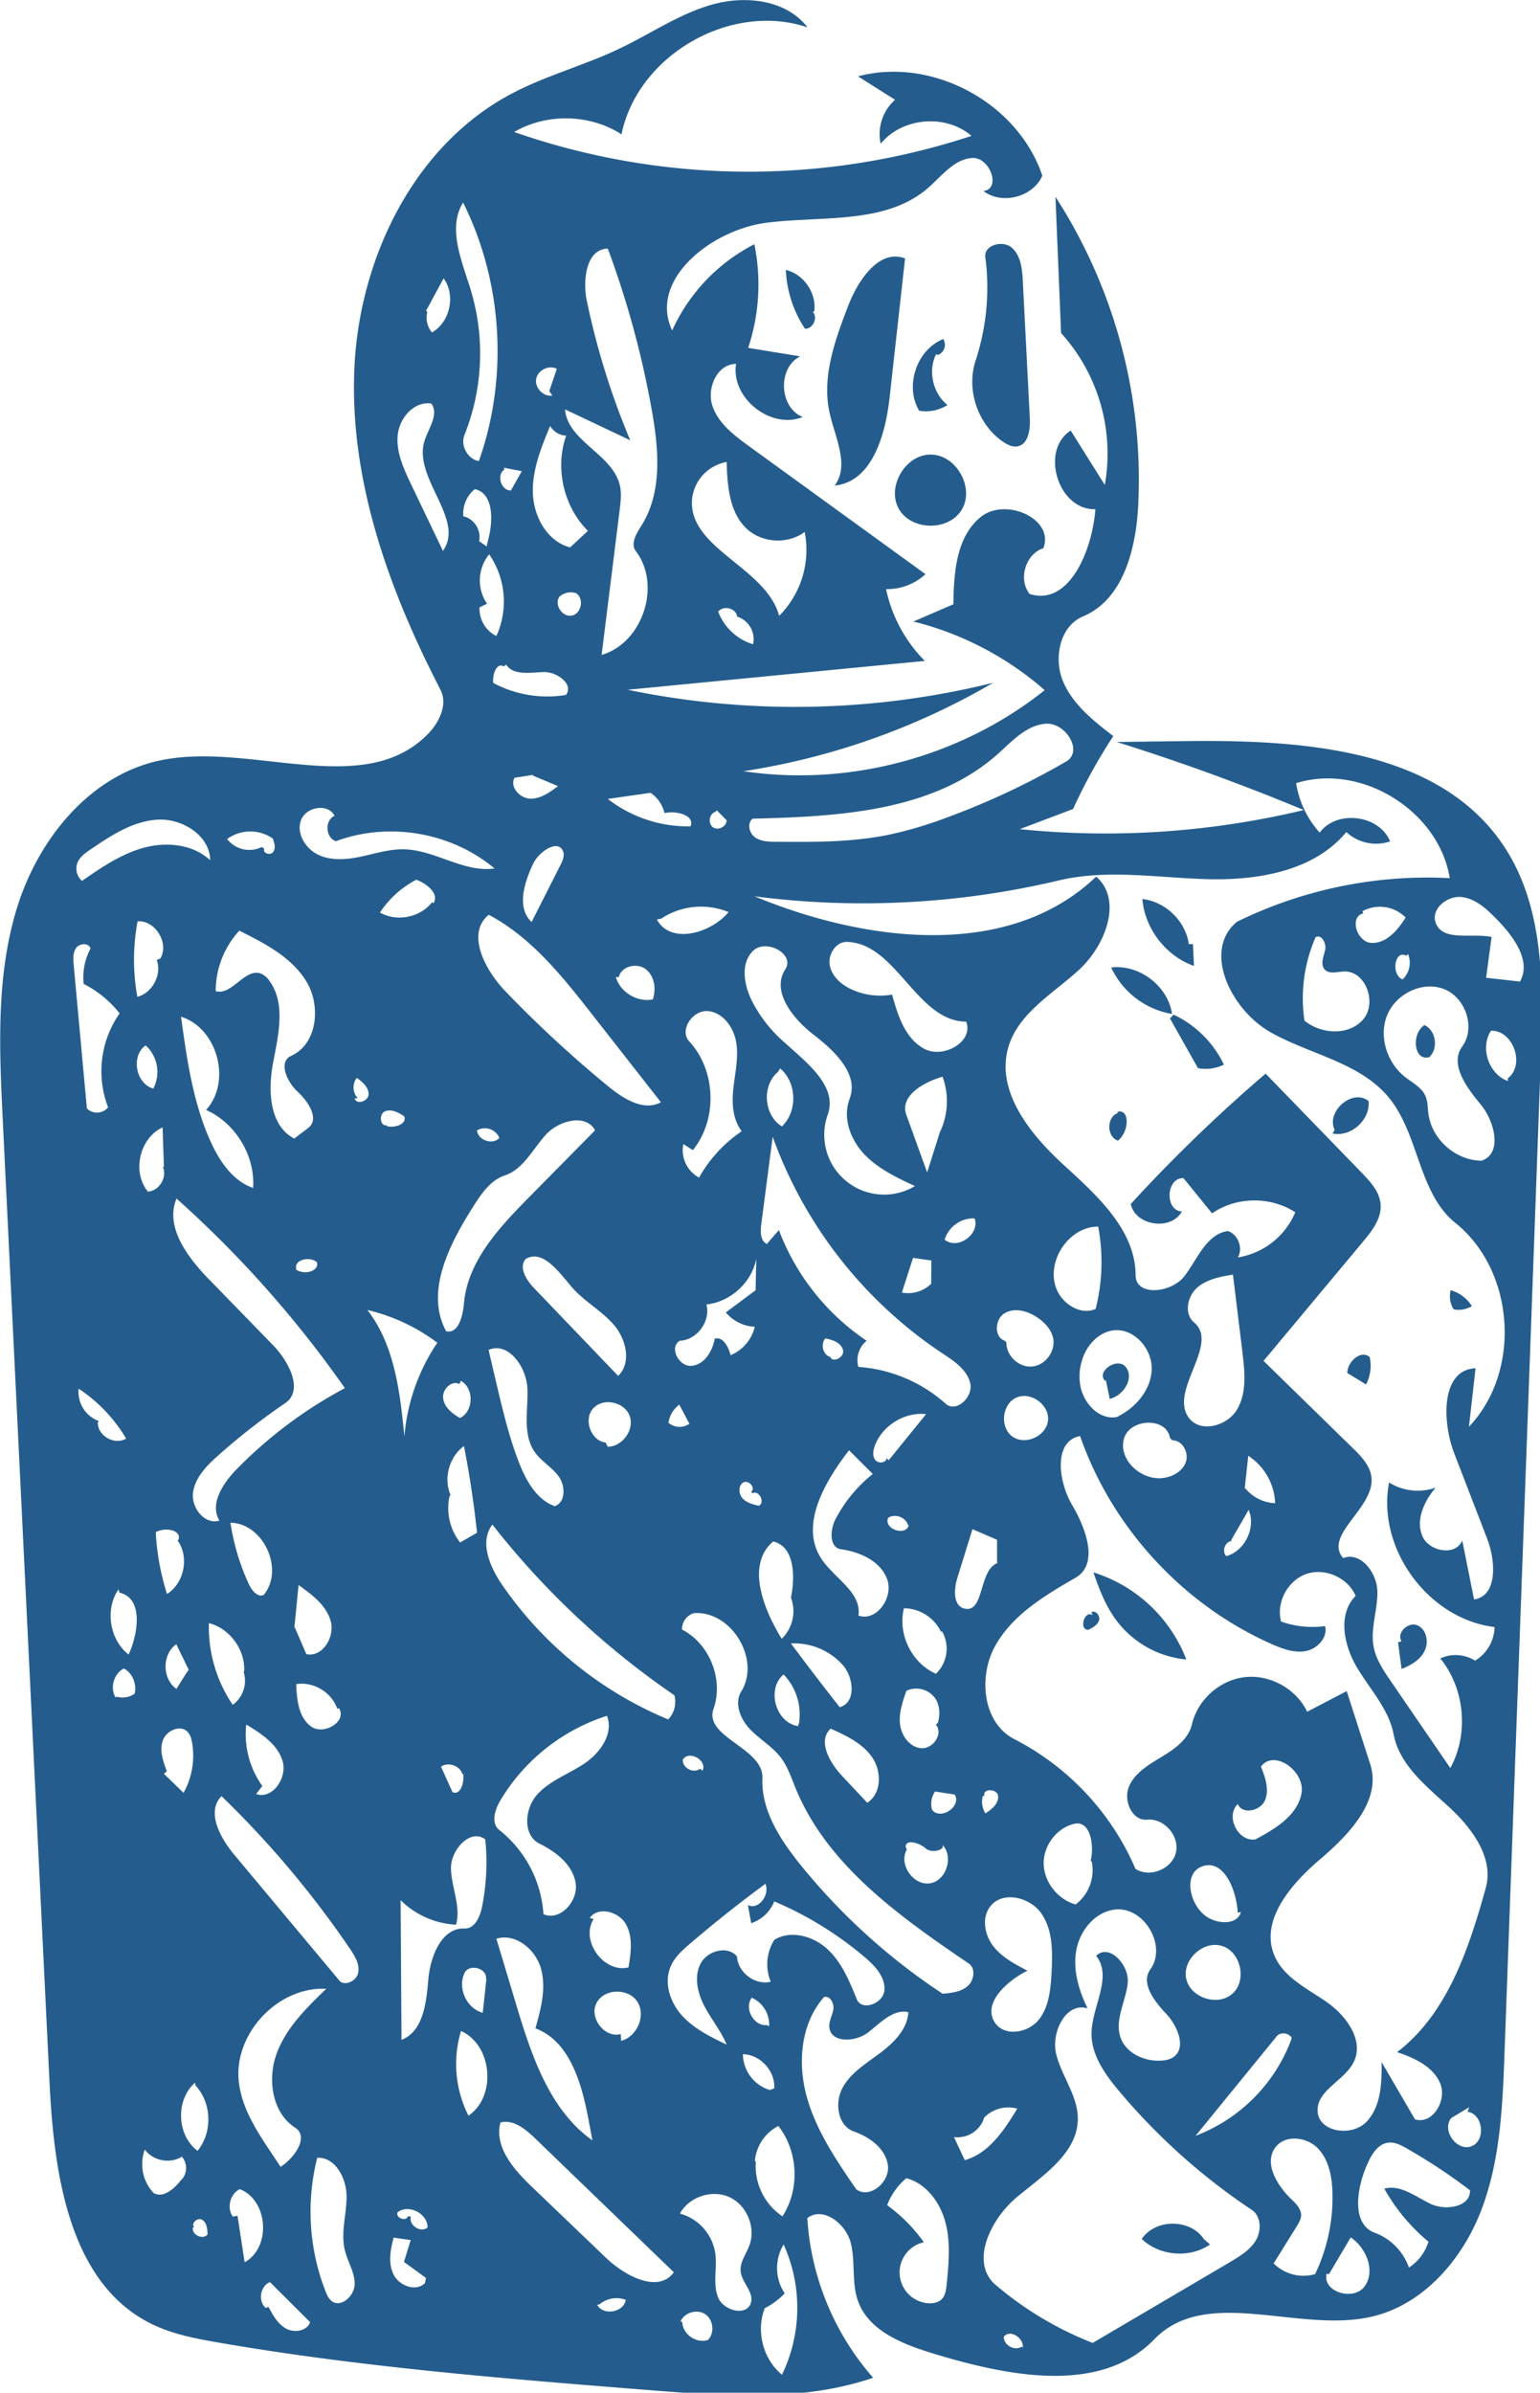 <?xml version="1.0" encoding="utf-8"?>
<!-- Generator: SketchAPI 5.1.298 <https://api.sketch.io/> -->
<svg version="1.1" xmlns="http://www.w3.org/2000/svg" xmlns:xlink="http://www.w3.org/1999/xlink" xmlns:sketchjs="https://sketch.io/dtd/" width="600" height="931.816" viewBox="527 185.697 200 310.605" sketchjs:version="5.1.298">
<g sketchjs:tool="clipart" style="mix-blend-mode: source-over;" transform="matrix(0.214,0,0,0.214,502.44,173.459)">
	<g sketchjs:uid="1" style="fill: #245d8d; fill-rule: nonzero; fill-opacity: 1;">
		<path d="M629.73 242.16c6-15.43 18.89-34.23 34.29-28.19l-9.37 84.31c-2.53 22.72-10.65 51.25-33.34 53.46 9.15-12.31.23-29.19-3.09-44.16-4.87-21.95 3.39-44.46 11.51-65.42zM735.49 227.82l4.25 83.36c.35 6.77-1 15.75-7.67 16.8-2.93.46-5.81-1-8.27-2.62C708.26 315 701 293.76 706.81 276a142.28 142.28 0 0 0 5.93-62.81c-1-7.29 10.5-10.57 16.05-5.75s6.33 13.03 6.7 20.38zM698.45 366.31c7.89-13.24-3.26-33.17-18.67-33.38s-27.09 19.41-19.57 32.86 30.36 13.77 38.24.52zM682.86 272c-5.05 10.22-2 23.78 6.91 30.88a24.6 24.6 0 0 1-17.15 3.47c-9-14.87-1.59-37 14.56-43.49a6.57 6.57 0 0 1-3.14 9.63zM608.07 246.44c3.2 3.53 0 10.37-4.77 10.16a69.77 69.77 0 0 1-11.63-35.69c10.83 2.56 18.75 14.09 17.25 25.09zM838.73 629.87l.62 13.25c-17-6-29.84-22.56-31.3-40.57 14 1.52 26.25 13.4 28.18 27.37zM826.05 672.24a49.75 49.75 0 0 1-36.92-28.17c17.01-2.07 34.43 11.22 36.92 28.17zM827 672.67A64.13 64.13 0 0 1 857.52 703a25.46 25.46 0 0 1-15.73 2.15l-17-30.18zM924.71 742.58c-5.39-11.25 11-25.35 20.62-17.47 1.13 11.32-10.67 22-21.82 19.65zM965.32 1052.72c-3.24-5.09 4.1-12 9.65-9.58s7 10.16 4.32 15.55-8.33 8.68-13.94 10.89l-2.16-16.14zM932.45 889.29c.55-6.69 8.55-13.39 13.55-8.88a24.81 24.81 0 0 1-2.2 16.59l-11.49-7zM792.81 731.62c8-2.08 7.05 12.58.38 17.45-7-2.35-6.92-14.45.06-16.75zM995 839.81a22.19 22.19 0 0 1 13 9.66 15.78 15.78 0 0 1-11 2 14.58 14.58 0 0 1-2-11zM834.71 1063.83a60 60 0 0 1-41.51-22.49c-7-8.91-11.25-19.61-14.83-30.34a88.79 88.79 0 0 1 56.34 52.83zM777.09 1035.19c2.49-1.53 5.53 2.1 4.66 4.89s-3.73 4.37-6.34 5.68c-6.17.62-2.65-12.23 2.5-8.79zM849.11 1418.67c-12.34 8.53-30.62 7.06-41.44-3.33 8.23-12.39 29.55-12.34 37.71.1zM981.71 698.52c-9.13 2.17-10.42-14.52-2.48-19.52 7.19 3.33 8.65 14.75 2.51 19.77zM785.64 895c-6.32-5.65 7.57-15.21 12.53-8.34s-1.69 17.11-9.93 19.08l-2.47-11.88z" sketchjs:uid="2" style=""/>
		<path d="M693.37 423.72c.19-19.18 1.73-41 16.67-53s44.79 1.13 37.91 19c-10.81 3.47-15.44 18.91-8.33 27.76 23.95 7.63 38-26.35 39.91-51.41-22.49.77-33.86-35.5-15-47.72l20.71 33a109 109 0 0 0-26.54-92.15l-3.41-82.64a316.24 316.24 0 0 1 50.18 188C804 390.79 796.18 421 772 431.11c-14.05 5.89-18 25.25-12.13 39.32s18.45 24 30.54 33.28A324 324 0 0 0 766 547.92l-32.35 12.23a516.09 516.09 0 0 0 172.33-11.59q-55.78-23.23-113.53-41.29l40.47-.53c71.22-.93 154.75 4.24 194.34 63.46 24.91 37.26 24.17 85.4 22.54 130.19L1027.83 1302c-1.18 32.41-2.5 65.5-14.09 95.79s-35.52 57.8-67.17 64.83c-44.27 9.83-99.7-19-131.28 13.55-32.67 33.66-88.18 22.53-133.07 9-18.79-5.68-40-13.6-46.71-32.07-4.07-11.26-1.5-23.92-4.48-35.52s-16.9-22.24-26.33-14.86a162 162 0 0 0 39.95 96.81c-42.65 14.58-89.07 11.2-134 7.65-88.06-7-176.27-13.94-263.31-29-13.82-2.39-27.79-5.05-40.39-11.2-50.17-24.5-59.41-90.77-62.12-146.53L116.42 736.1c-2.1-43.22-4.07-87.5 8.85-128.8s44-79.68 86.33-88.77c55.11-11.85 124 24.15 163.15-16.4 6.82-7.06 11.82-17.84 7.31-26.56-31-60-54.9-126-52.3-193.49s35.92-136.74 95.73-168.19c20.76-10.92 43.75-17 64.93-27.06 18.95-9 36.55-21.3 56.77-26.94s44.88-2.79 57.61 13.9c-46.48-15.71-103 16.81-112.87 64.88-19.22-12.36-45.4-12.93-65.14-1.42a432.22 432.22 0 0 0 277.52 2.38c-15.5-13.53-42.14-11.23-55.09 4.76a27.82 27.82 0 0 1 8.74-26.66l-22.52-14.23c45.08-12 97 16 111.88 60.23-5.62 13-24.5 17.94-35.76 9.3 11-1.09 4-20.8-6.94-20s-18.39 11-26.73 18.24c-25.68 22.2-64 16.76-97.71 21s-72 34.67-57.5 65.36a109.74 109.74 0 0 1 49.88-52.3 121.79 121.79 0 0 1-3.75 62.87l31.59 5.16c-13.88 6.86-12.86 31.11 1.54 36.78-19.39 7.83-43.74-11.53-40.48-32.19-11.29-.07-17.9 14.45-14.42 25.2s13.16 18.08 22.3 24.71l107.07 77.62a34.12 34.12 0 0 1-23.93 9.05A87.74 87.74 0 0 0 676 458.1l-180.29 17.5a501.36 501.36 0 0 0 221.79-4.24A428.91 428.91 0 0 1 566 525c64.19 9.59 132-8.66 182.76-49.16a190.88 190.88 0 0 0-79.66-41.64l24.27-10.48M572.83 862a24.4 24.4 0 0 1-17.59-8.68l18.08-13.49.41-19c-2.82 14.37-15.72 26.15-30.28 27.65 2.77 10.06-5.67 21.58-16.1 22-6.77 3.84-.65 15.9 7.1 15.22s12.74-8.82 14.07-16.49c5-1.4 8.37 5 9.62 10A24.79 24.79 0 0 0 572.83 862M358.4 1294.55c13.17-5 15.1-22.38 16.28-36.41s7.94-31.63 22-31.12c6.12.22 9.4-7.05 10.6-13.06a138.19 138.19 0 0 0 2-41c-9.13-6.89-21.15 6.43-20.83 17.86s6.15 22.86 3.09 33.88a51.25 51.25 0 0 1-33.65-14.89l.53 84.75m630.44-231.38a22.25 22.25 0 0 1 21.09 1.37 24.46 24.46 0 0 0 11.81-20.41c-40.3-4.84-71.66-47.83-64-87.68a32.79 32.79 0 0 0 28.24 3.13c-6.8 8.06-12.06 19.13-8.22 29s20.55 12.81 24.37 3l7.18 35.82c14.4-2.13 13.17-23.33 7.92-36.92l-19.94-51.66c-7.53-19.52-8-50.91 12.92-51.62l-4 35.43c32-33.59 28-94.49-8.18-123.57-22.59-18.17-22-53.57-40.36-76C940.2 701.73 910 696.93 886 683.46s-41.79-49.39-20.64-67.08a262.41 262.41 0 0 1 129.21-26.52c-6.61-40.89-53.71-70-93.23-57.6a58.24 58.24 0 0 0 14.32 30c10.33-14.06 36.16-10.84 42.73 5.32a26.63 26.63 0 0 1-26.59-5.66c-19.42 23.45-53 29.29-83.43 28.58s-61.38-6.29-91 .75a514.63 514.63 0 0 1-184.69 9.65C640.42 628.94 727 639.63 780 588.94c16.24 14.15 5.69 41.59-10.11 56.24s-36.81 26.23-43.07 46.82c-8.05 26.5 12.54 52.63 32.95 71.35s44.06 39.67 44.16 67.37c0 13.08 21.78 10.91 29.69.5S847 805.68 860 803.93c6.16 2.14 9.24 10.4 6 16a45.55 45.55 0 0 0 34.82-27.37c-14.93-9.79-35.8-9.53-50.48.64l-17.35-21.34c-10.54-.46-11.56 19.6-1 20.22-6.51 11.89-28.21 8.71-31-4.55a938.84 938.84 0 0 1 81.84-79.08L941 768.42c5.37 5.52 11.06 11.72 11.62 19.41.62 8.46-5.13 15.9-10.56 22.41l-60.49 72.46 54.17 52.92c5.33 5.2 11 11.14 11.4 18.58 1 18.25-29.18 34.3-17.25 48.14 10.51-4.18 20.46 8.75 20.76 20.06s-4.37 22.6-2.27 33.71c1.45 7.68 6 14.38 10.39 20.83l36.15 52.73c11.34-20.71 8.83-48.18-6.07-66.49m-26.3 238.89c30.6-23.34 43.58-62.62 53.89-99.7 5.05-18.19-8.29-36.14-22.18-48.93s-30.22-25.59-33.73-44.14c-2.89-15.31-14.35-27.32-22.31-40.71s-11.81-32.34-.75-43.32c-4.68-11.05-18.53-17.23-29.88-13.33s-18.47 17.29-15.37 28.88a57.32 57.32 0 0 0 26.7 2.75c1.75 6.89-4.59 13.74-11.57 15.11s-14.07-1.23-20.57-4.09c-53.92-23.76-97.17-70.64-116.53-126.29-16.28 2.95-13.31 27.46-4.9 41.7s16.48 35.94 2.15 44.22c-18.66 10.78-38.19 22.44-48.71 41.24s-7.64 46.9 11.55 56.68a159.43 159.43 0 0 1 73.54 78.74c8.69 5.53 22.11.09 24.5-9.92S821.25 1160 811 1161c-9.14.91-14.67-11.52-11.12-20s12.16-13.46 20-18.19 16.17-10.67 18.23-19.62c3.44-14.95 17-27 32.25-28.67s31.09 7.17 37.68 21l24-12.51 14.27 44.3c7.1 22-12.81 42.71-30.44 57.72s-36.68 37.11-27.68 58.44c5.59 13.24 20 20 31.74 28.18s22.63 23 16.53 36c-5.44 11.62-22.73 17.36-22.08 30.17s20.71 15.71 29.6 6.5 9.35-23.44 9.26-36.24l20.22 34.68c10.61 3.44 19.63-11.49 15.32-21.78s-15.68-15.48-26.27-19m-101.14 127.26c5.92-3.48 12.08-7.2 15.57-13.11s3.16-14.68-2.56-18.48a380.46 380.46 0 0 1-80.46-72c-8.57-10.21-17-22-16.73-35.34.33-16.15 12.94-34.14 2.8-46.71 7.85-7.82 20.32 5.6 19.15 16.61s-7.89 21.95-4.49 32.49c3.21 10 14.88 15.28 25.34 14.41a14.57 14.57 0 0 0 6.29-1.71c8.93-5.3 3.33-19.17-3.82-26.7s-15.62-18.46-9.57-26.9c10.44-14.57-4.24-38.76-22-36.22-12 1.71-20.95 13-23 24.91s1.6 24.13 6.91 35c-13.12-4.14-22.43 14.63-19 28s13.07 25.11 13.06 38.87c0 20.87-21 34.31-37 47.63s-28.74 39.66-12.87 53.2a206.6 206.6 0 0 0 58.89 35.21l83.51-49.12m-325.5-393.55a10 10 0 0 0-7.22 9.93c16.73 8.61 25.37 30.32 19.13 48.07-6.09 17.32 30.44 23.71 29.66 42.05-.84 19.52 10.76 37.27 23 52.47a379.13 379.13 0 0 0 86.37 78.34c5.31-.47 11-1.1 15.06-4.55s5.18-10.8.77-13.8c-41.85-28.44-85.9-59.52-105.08-106.35-2.6-6.34-4.75-13-8.89-18.47-5.12-6.76-12.8-11.09-18.68-17.2s-9.84-15.77-5.39-23c12-19.43-6-49.12-28.76-47.51m-45.05-669.12l-10.94 87.88c24.94-7.27 36.49-42.3 20.75-63-3.43-4.5.41-10.69 3.43-15.47 12.73-20.19 10.51-46.12 6.34-69.62A564.86 564.86 0 0 0 483.62 208c-13.15.23-15.38 19-12.69 31.88a462.72 462.72 0 0 0 26.3 84.39l-39.55-18.77c1.44 19.33 28.9 27.18 33.24 46.08 1.12 4.9.51 10-.11 15m96.63 436.75a141.13 141.13 0 0 0 53.25 67.16 15.24 15.24 0 0 0-5 15.86 89 89 0 0 1 53 22.35c6.35 5.69 16.71-4 14.91-12.3s-9.8-13.57-16.91-18.27a265.84 265.84 0 0 1-103-131.39L576.73 800c-.58 4.35-.54 9.9 3.43 11.76l7.28-8.41m-345.26 30.46l38.34 39.42c9.56 9.83 18.68 27.37 7.34 35.09a401.94 401.94 0 0 0-40.69 31.75c-6.92 6.16-14 13.31-15.25 22.5s7.13 19.76 16 17c-6-9.92 1.93-22.34 10-30.67a268.24 268.24 0 0 1 66.14-49.67 668.63 668.63 0 0 0-102.17-115c-7.26 17.53 7 36 20.26 49.58m343.43-266c22.69.18 45.58.34 67.83-4.11a244.24 244.24 0 0 0 36.46-10.78 461.89 461.89 0 0 0 72.4-34.08c9.77-6.54-1-23.41-12.76-22.64s-20.47 10.55-29.25 18.38c-39.14 34.86-96.33 37.94-148.72 39.21-3.5 2.66-2.19 8.69 1.37 11.27s8.27 2.72 12.67 2.76m381.95 142.72c4.4 3.45 9.86 6.16 12.19 11.25 1.57 3.41 1.43 7.32 1.91 11 2 15.55 16.65 28.45 32.33 28.47 12.64-4.38 8-23.67-.53-34s-19.15-24.46-11.27-35.28c8.26-11.33 2.07-29.63-11-34.79s-29.16 2.73-34.51 15.71-.16 29 10.88 37.65m-483.14 6c9 7.37 21.26 14.87 31.46 9.25l-41.73-53.27c-18-23-36.87-46.74-62.73-60.43-13.94 11.23-2.35 33.46 10.06 46.37a719.85 719.85 0 0 0 62.93 58.09m37.38 533.54c-4.3 9.91-.28 21.85 7 29.83s17.27 12.85 27 17.53c-3.42-8.28-9.28-15.31-13.45-23.25s-6.51-17.75-2.46-25.74 16.57-11.42 22.19-4.44c.5 9.7 11 17.55 20.46 15.28a27.8 27.8 0 0 1 2.2-25.44c10.05-6.13 23.76-2.26 32.35 5.79s13.25 19.33 17.66 30.25c3 7.44 16 2.72 16.75-5.27s-5.53-14.77-11.64-20a213.62 213.62 0 0 0-55.18-34.07 22.75 22.75 0 0 1-14 13.22l-2-11c6.46 3.26 13.43-6.21 10.66-12.9q-23.38 17.19-45.47 36.05c-4.75 4.06-9.6 8.37-12.08 14.1m112.61 135.15c8.2 6.13 20.61-4.38 19.25-14.52s-11-17.14-20.69-20.54c-9.8-3.46-11.79-17.43-6.8-26.54s14.38-14.76 22.72-21 16.56-14.43 17.19-24.8c-9.33-2.11-17.06 6.64-24.67 12.43s-22.28 6.31-23.29-3.2c-.4-3.73 1.83-7.21 2.43-10.92s-2.1-8.59-5.68-7.47c-14.13 16-16.14 39.88-10.46 60.42s17.94 38.54 30 56.12m-4-661.49c5.8-14.88-9.06-29-21.73-38.76s-26-26.38-17.29-39.76c6.13-9.41-12.11-19-19.86-10.91s-5 21.56.32 31.46a83.74 83.74 0 0 0 16.71 21.7c14.09 13.12 35 27.74 28.59 45.9a36.32 36.32 0 0 0 52.9 43.35c-11.06-5.16-22.39-10.51-30.78-19.37s-13.25-22.16-8.82-33.53m-106.35 361.79A496.3 496.3 0 0 1 413.58 982c-8 10.51-1.58 25.6 5.88 36.49a229 229 0 0 0 100.81 81.71 15.54 15.54 0 0 0 3.79-14.63m-48.17-342.7c-5.55-10.43-22.09-6-30 2.77s-13.59 20.85-24.8 24.58c-8.7 2.89-14.27 11.18-19.18 18.92-14.5 22.91-29.35 51.75-16.39 75.56 7.47 1.75 10.15-9.25 10.81-16.89 2.2-25.44 21.2-45.8 39.14-64l40.45-41m47.8 692.76l-84.24-81.28c-5.8-5.6-13.19-11.65-21-9.59-3.93 14.69 8 28.43 19 38.94l45.09 43.17c11.55 11.05 31.72 21.69 41.11 8.75m-278-777.13c9.85 2.84 17.66-14.15 27.31-10.7a11.75 11.75 0 0 1 5.23 4.38c10.13 13.8 5.47 32.91 2.28 49.74s-2.33 38.15 12.87 46l8.47-6.48c7-5.35 0-16.06-6.49-22s-11.87-18.11-3.87-21.71c15.8-7.11 18.25-30.18 9.29-45S275.5 629.47 260 621.72a54.29 54.29 0 0 0-14.34 36.77M483.1 1098a116.92 116.92 0 0 0-64.75 51.43c-3.32 5.61-5.73 13.81-.59 17.82a70.92 70.92 0 0 1 26.81 51.07c10.21 4.48 21.42-8.13 19.5-19.11s-11.86-18.72-21.86-23.64c-10.33-5.09-9.16-21.21-1.46-29.77s19.19-12.48 28.75-18.91 17.81-18.16 13.61-28.89m120-718.14c-10.13 7.58-25.62 6.81-34.95-1.73-10.76-9.85-12-26.11-12.41-40.69a25.53 25.53 0 0 0-20.9 21.73c-3.45 30.57 44.84 41.87 52.75 71.59a56.62 56.62 0 0 0 15.5-50.91m265.72 498l-5.82-47.5c-7.8 1.31-16.06 2.83-21.92 8.13s-7.77 15.77-1.71 20.86c15.87 13.35-15.61 41.62-3 58.06 7.11 9.24 23.27 4.78 29.17-5.28s4.67-22.6 3.25-34.18M320.21 1258c2.86 4.51 10.77 1.26 11.89-4s-2-10.34-5-14.76a592.19 592.19 0 0 0-77.89-92.51c-9.4 9.48-.88 25.23 7.68 35.48l63.3 75.76m628.94 153.63a34.91 34.91 0 0 1 20.68 21.1 29 29 0 0 0 11.85-15.7 114.38 114.38 0 0 1-26.8-32.17c9.76-2.72 19 4.89 28.12 9.22s24.18 1.92 23.9-8.21a338.4 338.4 0 0 0-38.69-25.57c-3.26-1.85-6.81-3.7-10.55-3.39-7.06.58-11.08 8.13-13.79 14.67-5.8 14-8.91 34.86 5.31 40.07m-210.89-159c-12.69 6.31-27.62 20-19.6 31.66 5.77 8.4 19.85 6.16 26.31-1.72s7.4-18.79 7.94-29c.64-12.18.84-25.3-6-35.41s-23.45-14.22-31.07-4.7c-5.41 6.76-3.71 17.16 1.53 24.05s13.18 11.09 20.87 15.08m-458.57 110.94l5.39 8.06c8.52-5.49 17.38-18.26 8.85-23.73-14-9-17-29.23-11.29-44.89s18.14-27.79 30.14-39.37c-29.37-1.49-56.42 27.34-53.06 56.56 1.84 16 11 30 20 43.37m622.22 43.8l-14.21 22.85a25.57 25.57 0 0 0 25.16 6.49 107.8 107.8 0 0 0 10.5-49.66c-.29-9.62-2.2-19.86-8.94-26.73s-19.54-8.3-25.49-.73c-7.5 9.54.72 23.29 9.49 31.67 2.92 2.79 6.19 6.08 5.93 10.11-.14 2.18-1.33 4.14-2.49 6M439.7 1287.59c3.32-11.74 6.63-24.19 3.44-36s-15.48-22-27.13-18.36l12 39.9c9.26 30.77 20.1 63.81 46.28 82.43l-2.25-12c-4.16-22.2-11.2-48-32.35-56m189.15-659c-6.9-.28-11.9 7.86-10.43 14.61s7.43 11.68 13.75 14.46a41.82 41.82 0 0 0 24 2.87c3.44 12.66 7.93 26.68 19.5 32.88s30.2-4.24 25.43-16.47c-30-.1-42.33-47.58-72.28-48.36m15.66 322.8l-14.45-14.44c-14.74 19.1-30 45.19-17 65.49 7.75 12.06 24.81 20.6 22.7 34.78 11 3.9 21.48-11 17.44-22s-16.38-16.61-28-18.21c-7.22-1-6.72-11.78-3.35-18.24a86.08 86.08 0 0 1 22.58-27.42M529.46 751.16a18.93 18.93 0 0 0 9.54 20.36 82.91 82.91 0 0 1 25.93-28.15c-5.7-7.24-6.09-17.3-5.06-26.46s3.2-18.4 1.67-27.49-8.13-18.24-17.32-18.9-17.43 11.63-11.16 18.4c16.28 17.59 17.27 47.29 2.2 65.93l-5.81-3.68M400.42 233a133 133 0 0 1-3.78 88c-2.59 6.41 1.92 14.65 8.72 15.92 18-50.73 14.49-108.72-9.56-156.89-9.61 15.61-.76 35.4 4.62 52.93m252.74 1161.9a98.21 98.21 0 0 1 22.28 22.48 18.74 18.74 0 0 0 2.7 37c3 .19 6.17-.44 8.22-2.57s2.6-5.64 2.91-8.76c1.24-12.52 2.46-25.35-.69-37.53s-11.63-23.78-23.78-27a39.05 39.05 0 0 0-11.64 16.38M316 1453c5.7 4.38 13.93-3.13 14-10.32s-4.35-13.68-6-20.68c-2.53-10.64 1.16-21.7 1.09-32.64s-6.88-23.81-17.8-23.26a133.1 133.1 0 0 0 5.06 81.08c.84 2.14 1.82 4.36 3.64 5.76m254.5 1c1.76-6.49-5.43-12.06-6.22-18.73-.67-5.67 3.34-10.7 5.31-16.06 4-10.89-1.64-24.4-12.2-29.2s-24.45-.17-30 10a29.54 29.54 0 0 1 21.42 23.76c1.31 8.91-1.54 18.38 1.62 26.8s17.72 12.1 20.08 3.42M414.88 584c-26.1-21.93-64.24-28.5-96.17-16.55-6.43-1.85-7.09-12.72-.94-15.34-3.76-7.9-17.47-5.54-20.38 2.71s3.06 17.59 11.06 21.13 17.23 2.61 25.78.77 17.05-4.54 25.8-4.34c18.84.44 36.19 14.26 54.85 11.63m75 307.79c8.31-7.89 4.89-22.32-2.62-31s-18.08-14.23-25.54-22.93c-7.78-9.07-17.46-23-27.85-17.06-4.57 5 .25 12.77 4.93 17.66l51.08 53.31M224.62 673.92c3.58 26 7.28 52.34 18.17 76.18 5.37 11.76 13.37 23.5 25.6 27.7 1.29-19.58-10.66-39.36-28.58-47.33 15.68-17.13 7-49.58-15.19-56.55m548.14 204.77a33 33 0 0 0-2.32 19.31c1.94 10.53 11.46 20.68 22 18.77 11.44-5.44 21-16.5 21.26-29.17s-11.28-25.31-23.8-23.34c-7.69 1.21-13.95 7.32-17.13 14.42m-361.51-2.63l4.68 19.95c3.84 16.3 7.69 32.65 13.75 48.26 4.28 11 10.63 22.53 21.72 26.59 6.65-2.3 6.6-12.28 2.46-18s-10.73-9.26-14.71-15.05c-7.41-10.78-3.78-25.26-4.32-38.33s-11.6-28.66-23.59-23.43m519.1-229.54c-4.07.18-8.95 1.77-11.69-1.25s-.62-7.8.3-11.82-2.36-9.89-5.84-7.67a92.72 92.72 0 0 0-6.72 50.52c10.17 8.4 27.14 9.28 35.69-.78s1.44-29.57-11.74-29M165.53 654a37.16 37.16 0 0 1 4.18-21.43c-.94-3.45-6.46-3.33-8.62-.48s-1.93 6.78-1.6 10.34l8 87.15a8.77 8.77 0 0 0 12.88-.68 61.12 61.12 0 0 1 7-57 65.91 65.91 0 0 0-21.84-17.9m851.06-3.7l20.59 2.3c7-12.28-3.54-26.84-13.34-37-6.15-6.37-13-13.11-21.8-14.24s-18.91 7-16.07 15.37c4 11.84 21.72 6.29 34 8.82l-3.33 24.74m-568-334.75c-5.44 13.13-11 26.76-10.48 41s8.83 29.17 22.6 32.68l10.81-10c-14.78-14.69-20.13-38.11-13.21-57.76a11.89 11.89 0 0 1-9.72-5.87m-65.07 75.78c13.57-19.06-17.92-43.86-11.3-66.3 2.32-7.87 9.12-16.48 4.24-23.08-10.31-1.64-19.38 8.71-20.39 19.11s3.6 20.41 8.11 29.83l19.34 40.44m-214 181.19c-3.07 2.09-6.29 4.37-7.73 7.79a10 10 0 0 0 2.68 11.2c11.74-8.12 23.77-16.39 37.55-20.13s29.87-2.16 40.26 7.62c-.17-15.07-17-25.53-32-24.64s-28.31 9.67-40.76 18.17m611.65 228.7c-18.43-.12-32.75 22.57-24.69 39.15 4.12 8.48 14.57 14.64 23.15 10.75a115.53 115.53 0 0 0 1.54-49.9m-401.07 70.41a113.81 113.81 0 0 0-42.4-19.84c16.54 21.39 19.79 49.87 22.43 76.78a118.55 118.55 0 0 1 20-56.93M776.65 1186c2.33-9.61-.22-24.7-9.86-22.5-10.85 2.46-19 13.4-18.64 24.52s8.69 21.39 19.39 24.42a26.17 26.17 0 0 0 9.78-26M880 1128.8c2.6 6.57 5.21 14 2.43 20.48s-13.79 8.8-16.48 2.27c-7.74 7.32.25 23.22 10.74 21.38 12-6.36 25.34-14.41 27.89-27.76s-16.42-27.24-24.59-16.37M590.9 1448.4a43.28 43.28 0 0 1-12 8.9c-5.49 13.82-1.07 31 10.42 40.39a93.19 93.19 0 0 0 1-79 27.78 27.78 0 0 0 .67 29.68m233.77-519c-2.05-12.81-24.61-11.83-27.95.71s10.27 25 23.18 23.71c6.07-.59 12.32-3.91 14.39-9.64s-2-13.38-8.13-13.24m-252.8 437.37a36.85 36.85 0 0 0 16.16 33.34c10.67-16.36 9.61-39.49-2.5-54.81a26.49 26.49 0 0 0-14.25 21.34m21.9-341.75c2.65-13 2.19-31.27-10.8-34.14-16.44 14-6.13 40.57 5.19 59A23.27 23.27 0 0 0 595 1027m90.4-283.56a43.34 43.34 0 0 0 1.38-33.11c-11.57 3.24-26.13 11.76-22 23.06l12.64 35 7.94-25.09m149.3 514.25c2.56 11.62 19.37 16.94 28.15 8.91s5-25.24-6.36-28.83-24.35 8.3-21.79 19.92m5.69 95.19a99.87 99.87 0 0 0 58.36-59.18c-1.64-3.63-7.68-3.95-9.69-.51l-48.67 59.68M725.52 871.5c-.19 8.05 7.61 15.35 15.63 14.62s14.37-9.32 12.73-17.2c-1.1-5.28-5.11-9.53-9.58-12.55-5.82-3.93-13.73-6.18-19.79-2.63s-6.65 14.57 0 16.71M618.9 1105.8c-8.16 7.38-.65 20.61 6.88 28.64l15.29 16.29c8.75-5.49 8.87-19 3-27.54s-15.75-13.13-25.16-17.4m247 111.66c-.72-13.79-8.48-32.76-21.5-28.15-11.75 4.16-7.93 23 2.2 30.24 6.82 4.89 19 5.58 21.24-2.51m-148-212.5v-13.31l-14.93-6.44-9.22 29.72c-2.12 6.84-2.54 16.91 4.45 18.46 12.12 2.69 8.4-23.11 19.95-27.66m-325.54 283.88a69.15 69.15 0 0 0 4.51 51.37c17.23-11.78 14.51-42.77-4.51-51.37M254.63 980.86a137.56 137.56 0 0 0 11.1 37.17c1.73 3.76 5.13 8.11 9 6.74 12.85-15.42-.07-43.59-20.14-43.91m133-16.15a33.74 33.74 0 0 0 6.41 28.15l10.26-5.93q-2.8-26.43-7.93-52.55c-9 6.54-12.55 19.59-8.11 29.78M475 1221.31c-8.22 13.06 6.22 33 21.19 29.29 1.46-8.77 2.8-18.33-1.52-26.1s-16.86-11.16-22-3.91M685.81 1047a25.27 25.27 0 0 0-22.44-14.25c-4 15.53 4.67 33.36 19.4 39.74a21.17 21.17 0 0 0 3.69-25.75m-2.46 55.33c1.29-4.72 1.17-10-1.38-14.2a14.13 14.13 0 0 0-17.76-5.07c-2.35 6.63-4.73 13.56-3.86 20.53s6.09 14 13.11 14.32 13.19-8.86 8.65-14.23m-58.41-10.68c10-2.57 8.65-17.89 1.84-25.58a39.56 39.56 0 0 0-31.45-13.06q14.56 19.51 29.61 38.64M262.92 1071c.77-13.06-8.7-26-21.38-29.23a84.15 84.15 0 0 0 14.46 49.59 18.09 18.09 0 0 0 6.59-20.09m31.2-26.64l6.87 15.94c9.75 2.17 17.47-10.4 14.81-20s-11.37-16.13-19.52-21.89l-2.54 25.75m-23.2 101c10 3.5 19.13-10 16-20.15s-12.89-16.51-22-22a53.81 53.81 0 0 0 9.77 37.29m-61.91-501.95c5.5-9.31-3-23.23-13.79-22.58a125.69 125.69 0 0 0-.16 45.83c9.18-2.4 15-13.49 11.75-22.41m710 796.95c-2.76 11.1 16.52 16.9 23.13 7.56s.93-23.13-8.51-29.59l-13.23 22.36m-429.54-141.6c9.7-2.47 15.25-15.4 9.78-23.79s-20.31-8-24.8 1 5.11 21.35 14.77 18.7m-34.9-717.16c-2.68-8.1-14.67-.38-18.3 7.34-5.37 11.42-10.13 26.65-.88 35.24l17.48-34.51c1.28-2.52 2.59-5.39 1.7-8.07m-197.66 827.35l4.32 28.23c16.25-8.92 14.36-37.63-2.92-44.34-5.93 2.79-8.1 11.42-4.2 16.68m473.05-473.23c7.76 5.58 20.66-.23 21.62-9.74s-10.54-17.78-19.25-13.84-10.13 18-2.37 23.59M420.52 461.51c-4.19-2.89-7.22 5-6.32 10a69.74 69.74 0 0 0 44 7.24c5-6.43-5.42-14.17-13.56-13.89s-18.28 2.25-22.77-4.54m-207.62 672.86l11.91 11.54a46.31 46.31 0 0 0 5.17-30.46c-.42-2.39-1.1-4.87-2.8-6.6-4.45-4.54-12.93-.6-15 5.43s.23 12.57 2.46 18.52m103.43-37.92c-3.39-10-14.51-16.61-24.88-14.91.34 9.45 1.39 20.28 9.1 25.75s21.91-3.14 16.84-11.12m344.62 85.66c-5.22 9 4 22.23 14.22 20.49s14.54-17.28 6.64-24c4.11 3.33-5.48 6.39-9.42 2.86s-12.6-5.9-12.12-.64m-151-562.82c8.16 15.17 32.41 8.69 43.5-4.49a43.89 43.89 0 0 0-40.95 4M405.8 425.59A18.38 18.38 0 0 0 416 443a50.47 50.47 0 0 0-4.38-49.57 25.07 25.07 0 0 0-1.27 30m73.26 118.38a79.61 79.61 0 0 0 50.19 16.65c2.82-6.78-8.6-9.68-15.76-8.05a20.46 20.46 0 0 0-8.48-12.3l-26 3.71m-250.42 778.74c-11.94 10.34-11.16 31.86 1.5 41.31 9.19-11.09 8.67-29-1.15-39.54M712 1341.94a17 17 0 0 1-18.3 11.59l6.55 14c14.69-4.1 23.94-18.2 31.86-31.24a20.55 20.55 0 0 0-20.56 5.92m230.6-731c-8.77 2.07-4 17.59 5 17.95s15.87-7.75 20.67-15.38a22 22 0 0 0-26.26-3.84M214.24 765l-.8-23.93c-14 6.39-18.73 27.11-8.9 38.94 6.84-.39 11.89-8.72 9.05-15m11.65 614.09a10.61 10.61 0 0 0-.1-13.7c-7.09 4.56-17.6 2.54-22.5-4.31a25.61 25.61 0 0 0 5.44 26.47c6.14 3.21 12.82-3 17-8.51m-2-387.83c2.09-6-8.33-7.84-13.78-4.59a149.26 149.26 0 0 0 6.81 37.46c10.51-6.55 13.65-22.48 6.39-32.52m-35.87 29.75c-8.24 12.15-5.38 30.47 6.17 39.52 6.15-13.26 8.8-34.41-5.49-37.5m190.4-418.16c4-5.57-3.85-12-10.3-14.36a59.31 59.31 0 0 0-22.07 19.91c10.22 5.85 24.56 3 31.73-6.36m106.52 330.4c9-.07 16.43-10.46 13.22-18.88s-16.14-11.05-22.12-4.31-1.35 19.6 7.6 20.64M654.08 943l22.7-28c-13-1.43-26.49 6.85-31.09 19.12-1.06 2.82-1.6 6.25.22 8.64s6.67 1.92 6.9-1.08m377-230.39c10.7-8.21 3.27-29.21-10.2-28.87-6.79 10.3-1.41 26.36 10.21 30.5M277.7 1456.54c2.7 5.06 5.65 10.39 10.67 13.16s12.67 1.53 14.62-3.87l-24.4-24.31c-5.94 2.34-7.41 11.62-2.49 15.69m310.76-749.75c-9.91 8.22-8.59 26.28 2.41 33 9.66-9.08 9.11-26.71-1.09-35.17M410.06 388.67l1.31-5.39c2.69-11.09 2.73-26.85-8.4-29.38a18.74 18.74 0 0 0-7 16.49c6.49 1.33 11.1 8.61 9.52 15m194.21 716.88a34.94 34.94 0 0 0-9.37-29.34c-10.59 8.66-4.82 29.36 8.72 31.29M373.3 1439l-13.37-9.73L364 1416l-10.34-1.47c-2 7.38-3.46 15.59 0 22.44s13.58 10.56 19 5.14m633.71-106.66l-10.82 6.49c-6.16 7.31 3.28 20.58 12.2 17.16s7.08-19.59-2.38-20.92M488.49 649.86c2.68 9.22 13 15.48 22.44 13.57 2.19-6.38 1-14.35-4.37-18.4s-14.89-1.68-16.24 4.92M870.7 960.21a24.42 24.42 0 0 0 17.91 8.79 35.94 35.94 0 0 0-16.31-28.74l-2.15 19.85m-696-40c-.24 8.05 10.37 14 17.14 9.69a93.42 93.42 0 0 0-28.8-30.24 18.83 18.83 0 0 0 12.22 19.62m234.93 338.42c1.07-6.07-9.13-9.32-12.62-4.24-5 9.1.68 22.16 10.71 24.79l2.24-20.76M374.13 246.27a14.12 14.12 0 0 0 2.77 12.58c11-6.2 14.55-22.64 7.06-32.82l-10.66 19.75m20.29 651c-4.76-2.61-10.63 3.3-9.89 8.67s5.47 9.27 10.22 11.89c8.35-4 8.65-18.17.48-22.58m285.68-72.95l-11.23-1.59-6.76 21.05a20.16 20.16 0 0 0 17.77-5.34l.1-13.21M528.82 1465.8c.2 7.37 8.68 13.21 15.63 10.77 4.11-4.28 3.27-12.22-1.65-15.55s-12.6-1.15-15 4.26m-89.65-938.04L427 529c-3 5.56 3.2 12.45 9.5 12.64s11.88-3.8 16.91-7.61l-15.14-6.31m-163.1 44.33c-1.31 2.54 3.66 4.32 5.37 2s.77-5.53-.23-8.22a23.94 23.94 0 0 0-27.7.3 17 17 0 0 0 21 4.86m311 753c.75-10.47-8.54-20.58-19-20.71A23 23 0 0 0 582 1325m-352.67-254.84l-7.58-15.6c-8.7 6.07-8.65 21.1.1 27.1l6.39-10.18m-25.32-380c-8.8 6.55-5.7 23.11 4.87 26.05a21.73 21.73 0 0 0-4.5-26.08M561.88 430.2c-1.46-4.44-8.39-5.66-11.27-2a32.82 32.82 0 0 0 21.16 19.8 14.32 14.32 0 0 0-9.66-16.76M688.68 809.6c8 5.61 20.82-4.15 17.57-13.33a18.24 18.24 0 0 0-18.23 13m174.15 182.66c-4 .45-6.08 6.37-3.19 9.22 11.31-3.19 18.09-17.26 13.55-28.09L862 991.29m-168.6 154.33l-11.18-1.7a13.08 13.08 0 0 0-1.81 11.09c5.08 6.48 17.77-1.79 13.9-9.06m-508.82-59.57a13 13 0 0 0 11-1.8c1.34-5.82-1.27-12.53-6.56-15.3-6.12 3.11-8.57 11.79-5 17.65m279.83-669.76a10.25 10.25 0 0 0-10.59 2.07c-3.17 4.85 1.93 12.46 7.62 11.36s7.59-10.06 2.84-13.38m-69.23 716.11c-1.57-5.11-8.64-7.53-13-4.47l6.94 15.4c4.76 2.35 7.36-5.77 6.5-11m185.7 153.08A17.91 17.91 0 0 0 571 1269c-4.89 6.36 1.24 17.4 9.22 16.62m-216.08 116.25c-1.5 5.13 6 10 10.07 6.53.18-8.42-11.31-14.35-18.07-9.33-1.8 3.34 5.28 6.1 6.21 2.42M448.1 294.43l4.59-13.53c-4.83-2.52-11.66.89-12.55 6.26s4.46 10.81 9.85 10M349.47 740.29c4.9 1.36 12.53-1.34 10.58-6-3.54-2.28-7.88-4.63-11.71-2.91s-2.85 9.42 1.21 8.33m618.63-102.77c-6.9-3.88-9.54 11.25-2.28 14.39a13.83 13.83 0 0 0 3.36-15.42M618.52 880c1.2 4.37 8.93.58 7.84-3.83s-6.23-6.3-10.69-7.12c-2.9 3.27-1.69 9.2 2.26 11.07M420.88 342c-5 3.28-2 12.81 3.93 12.72l6.61-11.7-10.83-2.11m150 621.17c3-2.19-1.44-7.42-4.66-5.65s-3 6.85-.58 9.58 6.28 3.72 9.86 4.57c4.09-1.87.28-9.66-3.71-7.59M294.08 827c4.66 3.86 14.55 1.65 13-4.18-4.54-3.85-14.41-1.32-12.4 4.28m416.57 319.41a13.4 13.4 0 0 0 1.55 10.69c3.87-2.53 8.23-6.06 7.67-10.64s-9.72-4.46-8.24-.08M541 1131.36c3.43-6.2-8.29-12.85-11.85-6.73-.39 5 6.64 8.64 10.5 5.45m126.26-147.43c-1.18-5-7.9-7.59-12.14-4.75-2.95 6.71 10.64 11.5 12.56 4.43m-189.17 472.91c3.62 6.85 16.24 4.66 17.34-3a16.15 16.15 0 0 0-16 2.85m41.77-535a10.39 10.39 0 0 0 12.88.75l-6.15-11.6a16.88 16.88 0 0 0-6.58 11.06M330.06 723.44c.9 4.17 8.27 1.82 8.39-2.44s-3.69-7.46-7.14-10a9.56 9.56 0 0 0 .59 12.37m72.36 19.41c.4 6.08 9.54 9.21 13.58 4.64a9.55 9.55 0 0 0-13-4.84m143.76-192.8c-3.55 1.36-4.25 7-1.14 9.23s8.22-.42 8.29-4.22l-5.88-6m-317.93 859.37c-1.32 4.45 6 8.1 8.79 4.36-.09-3.3-.5-7.18-3.35-8.85s-7.23 2.71-4.54 4.62m502.61 73.07c.82-6-7.89-11.54-11.5-6.68-.19 5.14 6.76 8.89 10.95 5.89z" sketchjs:uid="3" style=""/>
	</g>
</g>
</svg>